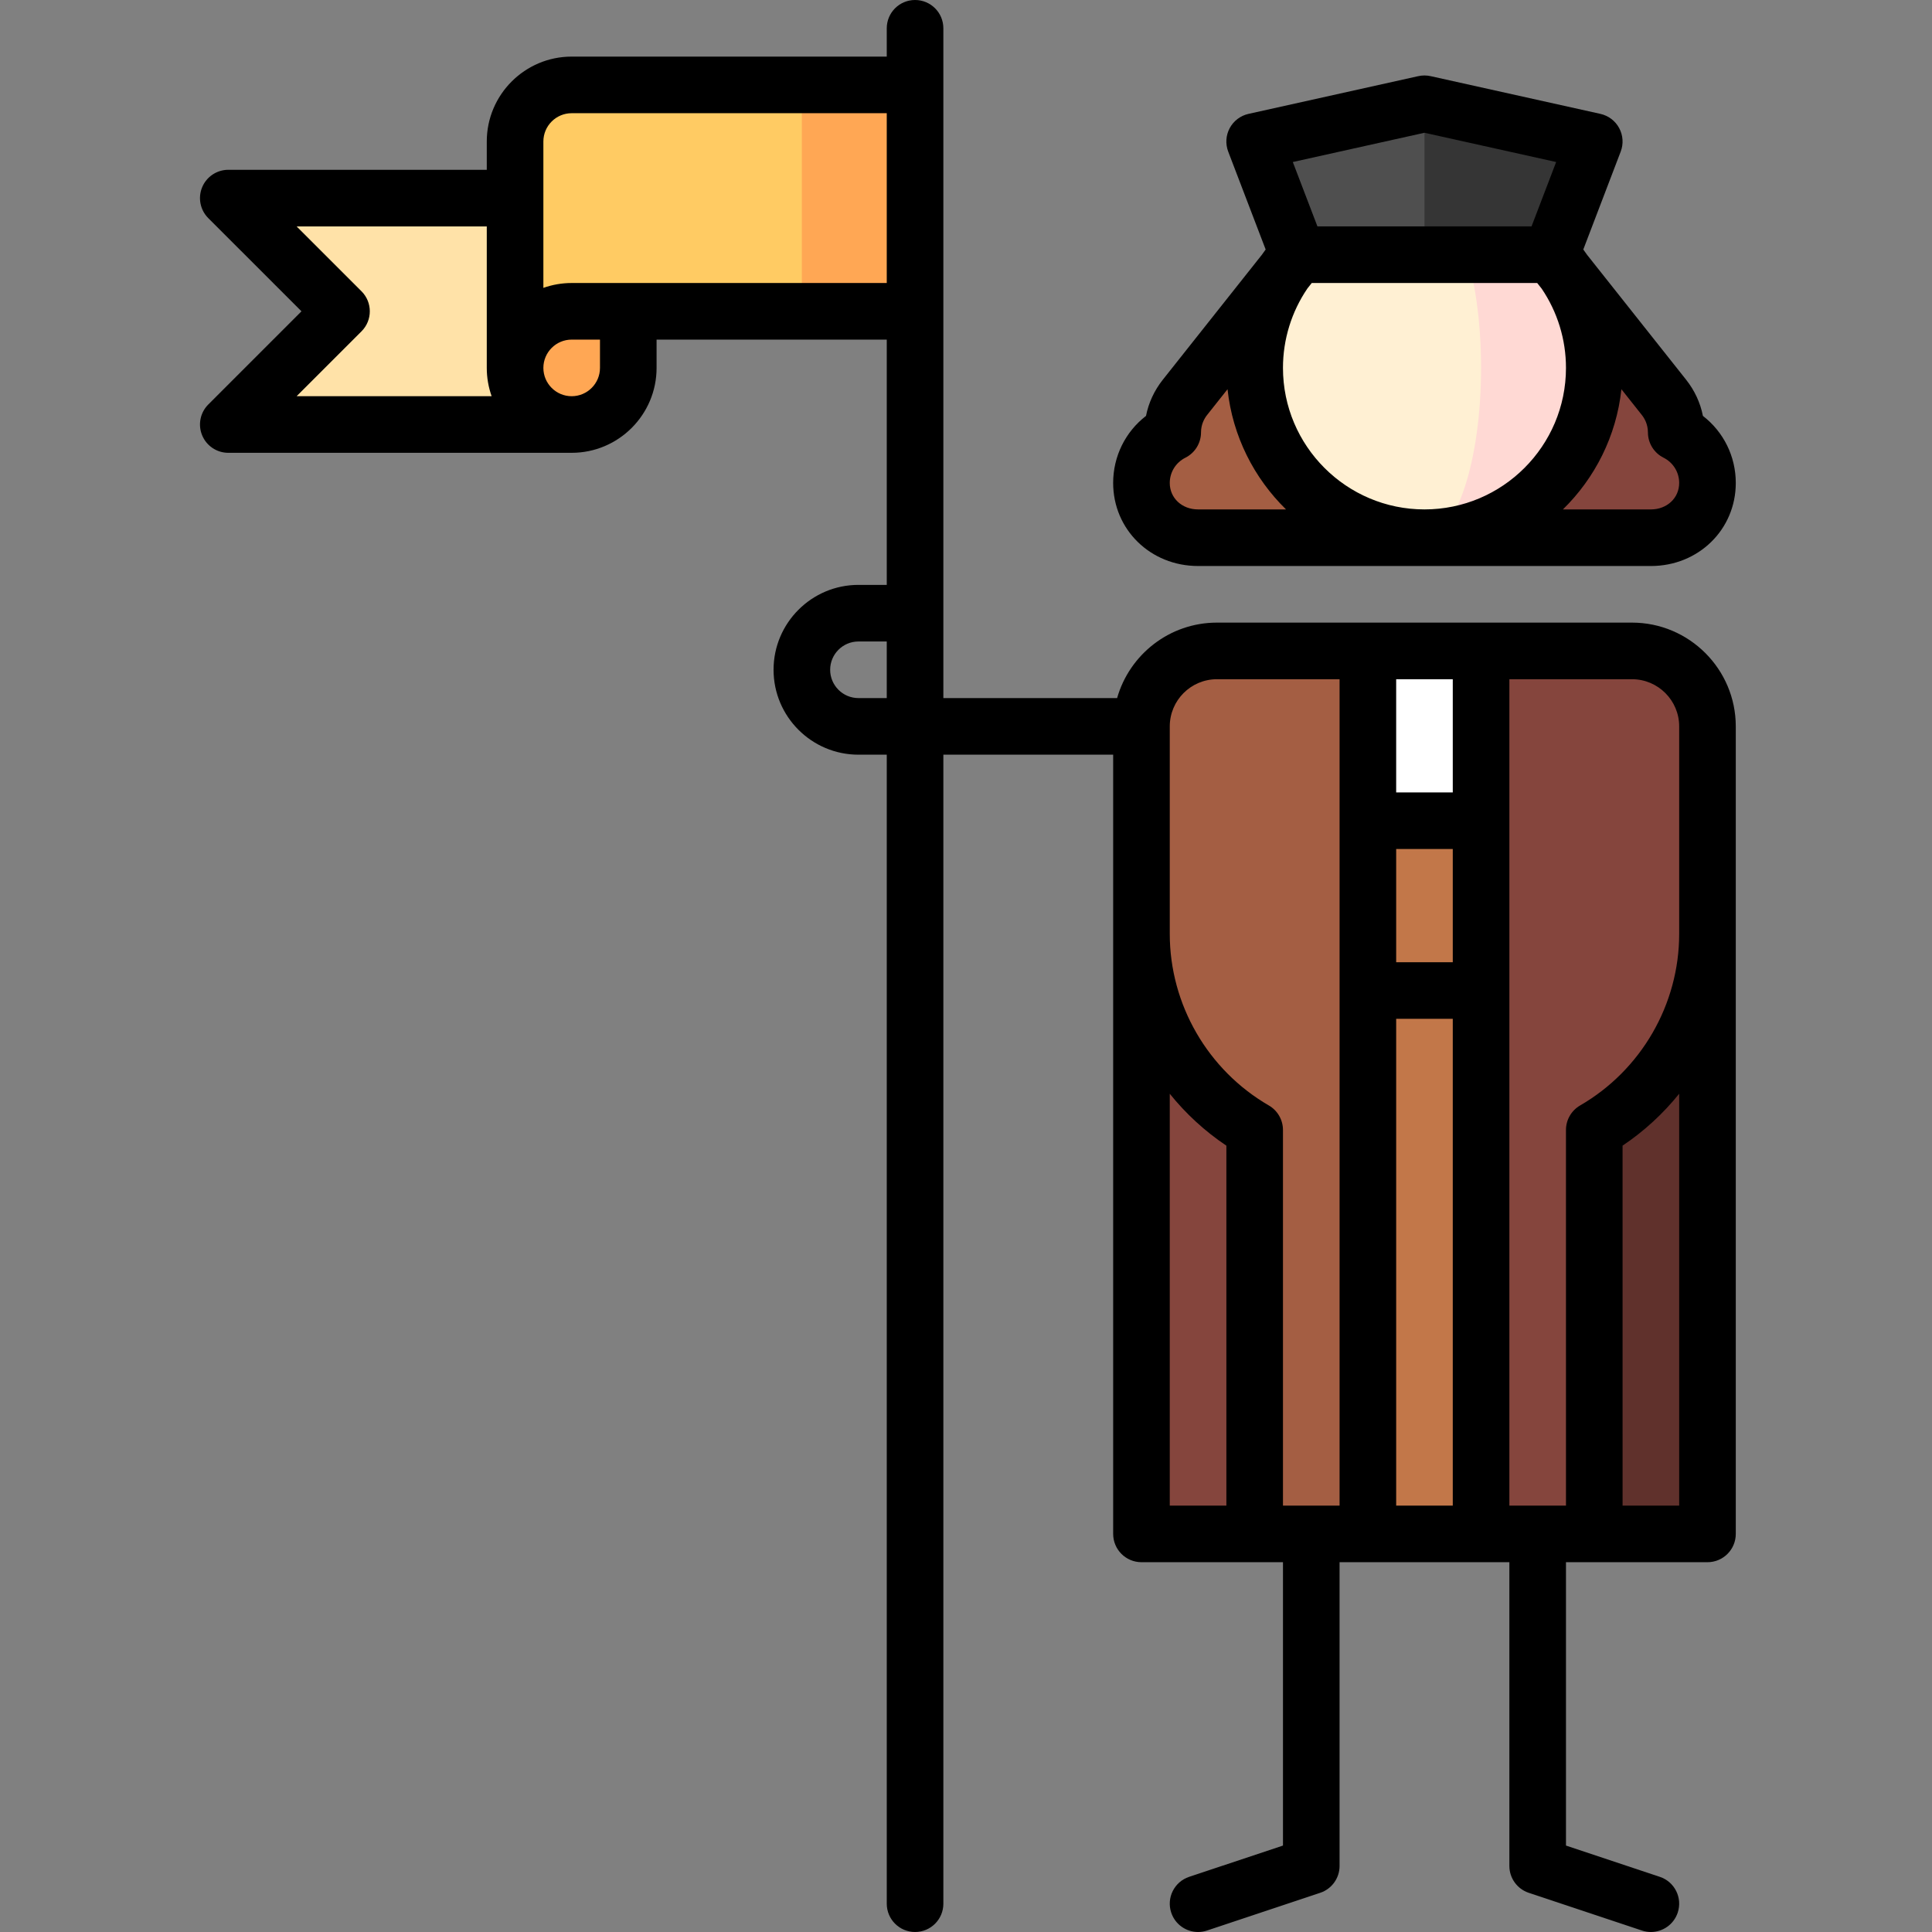 <svg height="512pt" viewBox="-53 0 512 512" width="512pt" xmlns="http://www.w3.org/2000/svg"><rect x="-53" y="0" width="512" height="512" fill="#808080" stroke="none"/><path d="m339.5 172.5h-30l-25 65h80zm0 0" fill="#fff"/><path d="m364.5 217.5h-80l10 189h60zm0 0" fill="#c27749"/><path d="m279.5 406.5h-30v-159h50zm0 0" fill="#85453d"/><path d="m269.5 172.5c-11.047 0-20 8.953-20 20v55c0 22.203 12.07 41.578 30 51.953v107.047h30v-234zm0 0" fill="#a45e43"/><path d="m369.5 406.5h30v-159h-50zm0 0" fill="#60312c"/><path d="m379.5 172.5h-40v234h29.996v-107.047c17.934-10.375 30.004-29.75 30.004-51.953v-55c0-11.047-8.957-20-20-20zm0 0" fill="#85453d"/><path d="m391.215 114.59c-.004-3.5-1.215-6.711-3.227-9.262l-29.988-37.828-33.5 75h60c8.281 0 15-6.227 15-14.512 0-5.867-3.375-10.934-8.285-13.398zm0 0" fill="#85453d"/><path d="m257.781 114.59c.004-3.5 1.215-6.711 3.227-9.262l29.992-37.828 33.5 75s-51.719 0-60 0c-8.285 0-15-6.227-15-14.512 0-5.867 3.375-10.934 8.281-13.398zm0 0" fill="#a45e43"/><path d="m324.5 52.488v90c24.852 0 45-20.148 45-45 0-24.852-20.148-45-45-45zm0 0" fill="#ffd9d4"/><path d="m339.5 97.488c0-24.852-6.719-45-15-45-24.855 0-45 20.148-45 45 0 24.852 20.145 45 45 45 8.281 0 15-20.148 15-45zm0 0" fill="#fff0d3"/><path d="m369.5 37.5-45-10-10 12.5 10 27.5h33.5zm0 0" fill="#353535"/><path d="m279.5 37.5 11.5 30h33.5v-40zm0 0" fill="#4f4f4f"/><path d="m7.5 52.5h91v60h-91l30-30zm0 0" fill="#ffe2a8"/><path d="m189.5 22.5h-30l-46 30 46 30h30zm0 0" fill="#ffa754"/><path d="m98.5 22.5c-8.285 0-15 6.715-15 15v60l30-15h46v-60zm0 0" fill="#ffcb63"/><path d="m98.5 82.5h15v15c0 8.285-6.715 15-15 15s-15-6.715-15-15 6.715-15 15-15zm0 0" fill="#ffa754"/><path d="m379.5 165h-110c-12.562 0-23.18 8.473-26.453 20h-46.047v-177.5c0-4.145-3.355-7.5-7.5-7.5s-7.5 3.355-7.5 7.5v7.5h-83.5c-12.406 0-22.5 10.094-22.5 22.5v7.5h-68.5c-3.031 0-5.77 1.828-6.93 4.629-1.16 2.805-.52 6.027 1.625 8.176l24.699 24.695-24.695 24.695c-2.148 2.145-2.789 5.371-1.625 8.176 1.156 2.801 3.895 4.629 6.926 4.629h91c12.406 0 22.5-10.094 22.5-22.5v-7.5h61v65h-7.5c-12.406 0-22.5 10.094-22.5 22.5s10.094 22.5 22.5 22.5h7.5v304.496c0 4.145 3.359 7.5 7.5 7.5 4.145 0 7.5-3.355 7.5-7.5v-304.496h45v206.5c0 4.141 3.359 7.5 7.5 7.5h37.5v75.094l-24.871 8.289c-3.93 1.309-6.055 5.559-4.742 9.488 1.047 3.141 3.973 5.129 7.113 5.129.785 0 1.586-.125 2.371-.387l30-10c3.062-1.02 5.129-3.887 5.129-7.113v-80.5h45v80.5c0 3.227 2.066 6.094 5.129 7.113l30 10c.785.262 1.586.387 2.371.387 3.141 0 6.066-1.988 7.113-5.129 1.312-3.93-.812-8.18-4.742-9.488l-24.871-8.289v-75.094h37.5c4.145 0 7.5-3.359 7.5-7.5v-214c0-15.164-12.34-27.5-27.5-27.5zm-336.695-77.195c2.93-2.93 2.93-7.68 0-10.609l-17.199-17.195h50.395v37.5c0 2.629.457 5.152 1.289 7.5h-51.684zm63.195 9.695c0 4.137-3.363 7.5-7.5 7.5s-7.5-3.363-7.5-7.5 3.363-7.5 7.5-7.5h7.5zm-7.5-22.5c-2.629 0-5.152.457-7.5 1.289v-38.789c0-4.137 3.363-7.5 7.5-7.5h83.5v45zm76 110c-4.137 0-7.5-3.363-7.5-7.5s3.363-7.5 7.5-7.5h7.5v15zm217.5 7.5v55c0 18.668-10.062 36.09-26.258 45.461-2.316 1.344-3.746 3.816-3.746 6.492l.004 99.547h-15v-219h32.5c6.891 0 12.5 5.605 12.5 12.5zm-75 32.5h15v30h-15zm15-15h-15v-30h15zm-15 60h15v129h-15zm-47.5-90h32.5v219h-15v-99.547c0-2.676-1.426-5.148-3.742-6.492-16.195-9.371-26.258-26.793-26.258-45.461v-55c0-6.895 5.605-12.5 12.5-12.5zm-12.5 109.859c4.238 5.262 9.273 9.918 15 13.754v95.387h-15zm135 109.141h-15l-.004-95.391c5.727-3.836 10.766-8.492 15.004-13.754zm0 0"/><path d="m264.5 150h120c12.617 0 22.5-9.668 22.5-22.012 0-7.07-3.254-13.559-8.711-17.77-.68-3.461-2.176-6.703-4.422-9.551l-26.258-33.117c-.332-.48-.672-.957-1.02-1.43l9.914-25.945c.777-2.035.633-4.309-.402-6.23-1.031-1.918-2.848-3.293-4.977-3.766l-45-10c-1.07-.238-2.184-.238-3.254 0l-45 10c-2.129.473-3.945 1.848-4.98 3.766-1.031 1.922-1.176 4.195-.398 6.234l9.922 25.941c-.34.453-.664.914-.988 1.379l-26.305 33.18c-2.238 2.84-3.734 6.078-4.414 9.535-5.457 4.211-8.707 10.703-8.707 17.773 0 12.344 9.883 22.012 22.5 22.012zm22.5-52.5c0-7.555 2.273-14.871 6.477-21.051l1.148-1.449h59.75l1.191 1.504c4.176 6.168 6.434 13.461 6.434 20.996 0 20.676-16.82 37.5-37.5 37.5s-37.5-16.824-37.5-37.5zm96.719 17.098c0 2.832 1.602 5.422 4.133 6.695 2.559 1.285 4.148 3.852 4.148 6.695 0 3.996-3.227 7.012-7.5 7.012h-23.309c8.48-8.297 14.164-19.43 15.5-31.848l5.41 6.824c.738.93 1.613 2.488 1.617 4.621zm-59.219-79.414 34.895 7.754-6.523 17.062h-56.738l-6.527-17.062zm-63.352 86.109c2.531-1.273 4.129-3.863 4.133-6.695.004-2.133.879-3.688 1.605-4.609l5.422-6.84c1.336 12.422 7.023 23.555 15.5 31.852h-23.309c-4.277 0-7.5-3.016-7.5-7.012 0-2.844 1.59-5.41 4.148-6.695zm0 0"/></svg>